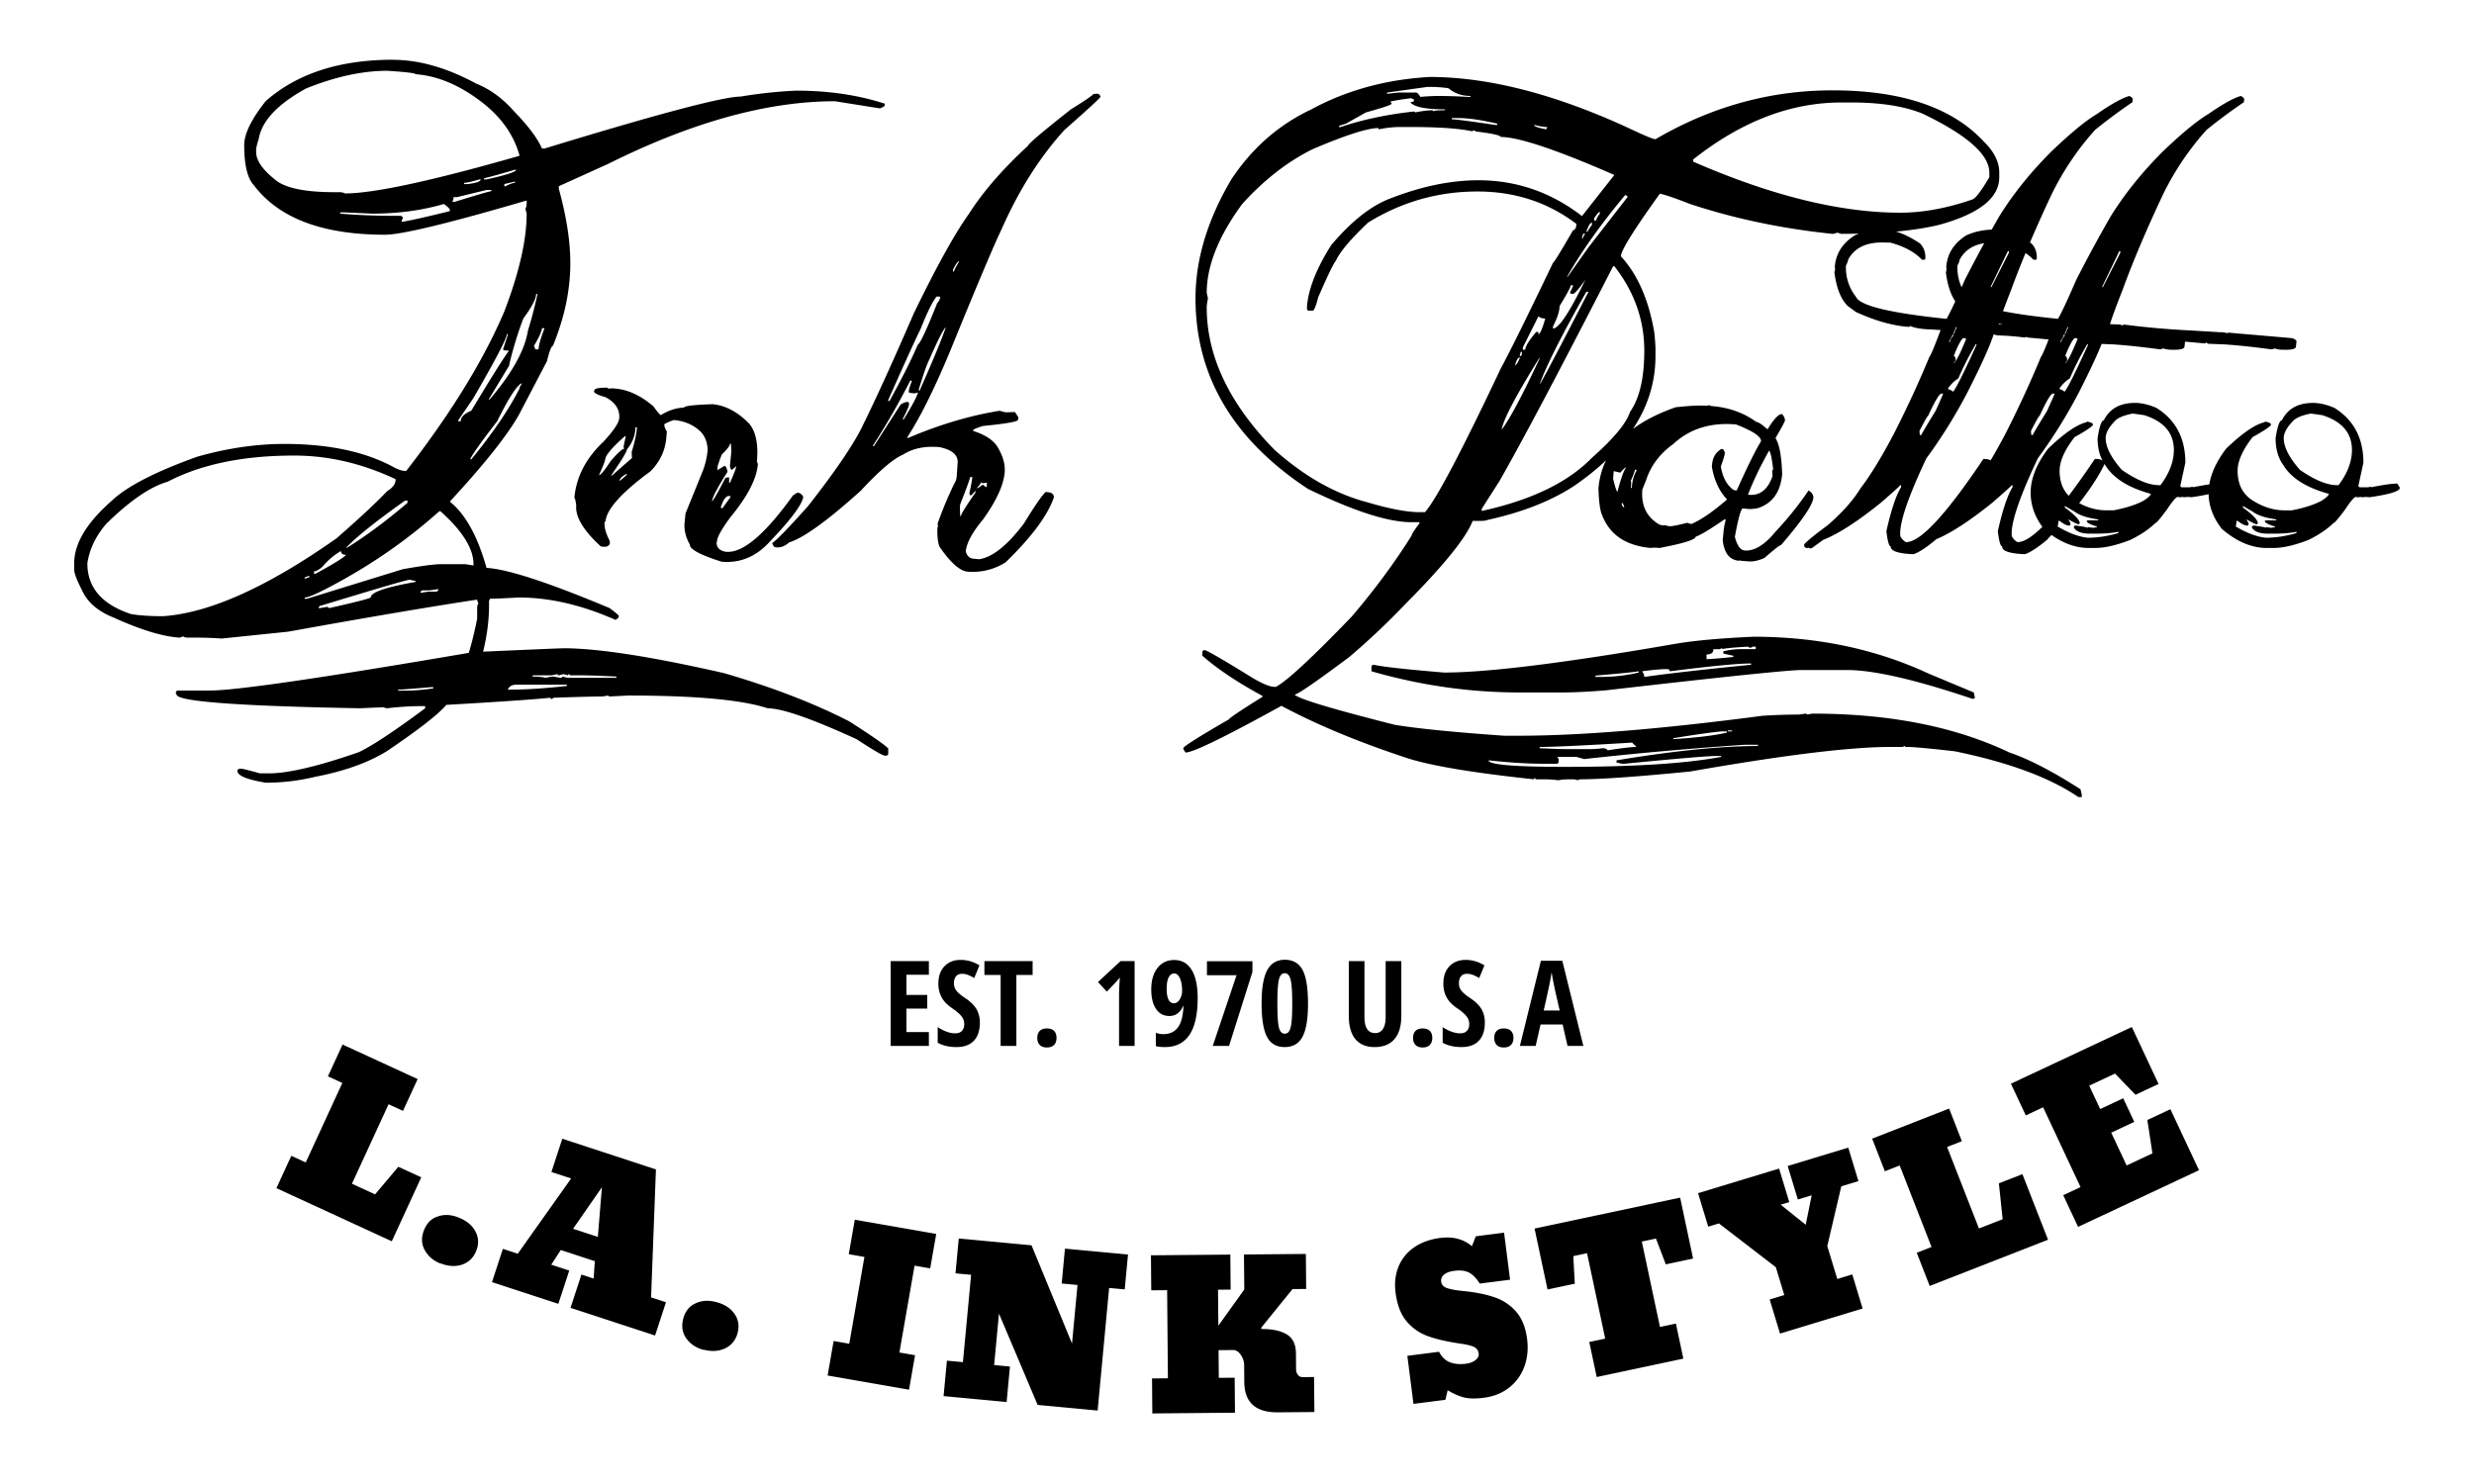 <svg viewBox="0 0 250 150" xmlns="http://www.w3.org/2000/svg" fill-rule="evenodd" clip-rule="evenodd" stroke-linejoin="round" stroke-miterlimit="1.414"><path d="M39.73 6.049c2.621 0 5.413.796 8.371 2.391 1.407.566 2.675 1.489 3.806 2.768 1.449 1.49 2.404 2.76 2.864 3.807h.25c11.456-3.502 18.065-5.254 19.825-5.254a46.19 46.19 0 0 1 5.603-.598c3.272 0 6.262.439 8.966 1.32v.127c0 .106-.168.221-.503.345l-4.532-.722c-6.818 0-14.455 2.108-22.909 6.325l-5.004 2.264v.251c.776 2.81 1.165 5.32 1.165 7.522 0 2.728-.586 5.517-1.763 8.37-.147 0-.345.515-.598 1.543l-2.863 5.476c-1.219 2.12-3.536 5.024-6.954 8.716 1.574 1.26 2.81 3.494 3.712 6.703 2.077.106 6.22 1.457 12.43 4.06.628.462.943.734.943.817 0 .126-.115.25-.345.377-3.4-1.51-6.66-2.264-9.786-2.264-1.448.083-2.412.126-2.896.126l-.095.22v.473c0 1.469-.2 3.02-.597 4.656 5.2-.23 7.94-.345 8.211-.345 3.504.021 8.884.86 16.144 2.518 4.889 1.427 9.106 3.052 12.65 4.877 2.265 1.448 3.576 2.36 3.933 2.737v.504c0 .147-.082.22-.25.22h-.095c-.21 0-1.164-.556-2.863-1.668-4.532-2.076-7.522-3.116-8.967-3.116-2.601-.861-7.301-1.292-14.098-1.292l-1.887.095c-.083 0-.127-.033-.127-.095l-.598.095c-.797 0-2.433.042-4.91.126l-.22.127c-.083 0-.127-.041-.127-.127-1.575.168-5.077.41-10.51.723-.796.944-2.79 2.498-5.979 4.657-1.887 1.173-4.31 2.045-7.269 2.612a21.122 21.122 0 0 1-5.003.598c-1.909-.315-2.864-.714-2.864-1.197 0-.147.115-.22.345-.22.169 0 .809.155 1.92.471h.944c1.931 0 4.95-.713 9.061-2.14 1.363-.652 3.598-2.13 6.702-4.438v-.22h-.126c-1.28 0-2.518.073-3.713.22a.962.962 0 0 1-.345-.094c-.23 0-1.029.032-2.39.094-11.728-.21-17.897-.64-18.504-1.291l-.127-.251c.02-.168.106-.251.251-.251h3.211c2.601 0 11.317-1.268 26.15-3.806.314-1.03.598-2.183.848-3.462v-1.071a.83.83 0 0 1 .127-.472c-.083-.167-.127-.294-.127-.377-4.72.713-11.086 1.793-19.1 3.24l-6.703.693a38.126 38.126 0 0 0-2.612-.094h-.85a.921.921 0 0 1-.472-.127c-.148.084-.262.127-.345.127-1.698-.106-3.934-.787-6.702-2.046-1.51-.608-2.539-1.48-3.084-2.613-.567-1.11-.85-1.836-.85-2.17v-.693c0-1.993 1.268-4.101 3.807-6.324 1.53-1.449 4.405-2.926 8.622-4.438 3.02-.861 5.96-1.292 8.81-1.292 4.406 0 8.035.755 10.887 2.265.546.316 1.017.472 1.416.472 4.511-5.811 7.814-11.181 9.913-16.11 1.51-3.946 2.265-7.25 2.265-9.914l-.127-.472c.083-.148.127-.346.127-.599v-.25c-7.867 2.308-12.64 3.461-14.318 3.461-6.314 0-10.73-1.668-13.249-5.003-.651-.693-.975-2.047-.975-4.061 0-1.132.721-2.612 2.17-4.438 3.167-2.789 7.457-4.184 12.87-4.184l.012.01zm-13.846 9.095v.222c0 .901.722 1.899 2.17 2.99 1.07.713 2.978 1.07 5.727 1.07h.471c.272 0 .472.041.598.127 2.917 0 8.802-1.27 17.654-3.807-.587-2.142-1.898-3.976-3.934-5.509-2.181-1.657-4.372-2.57-6.575-2.736 0-.106-.956-.221-2.863-.345-2.518 0-5.256.598-8.213 1.793-2.895 1.595-4.49 3.305-4.783 5.13-.168.504-.25.861-.25 1.07l-.002-.005zm23.034 2.864v.126h.251c1.993-.439 2.99-.766 2.99-.976h-.127c-1.931.566-2.969.85-3.117.85h.003zm-2.014.471v.127h.346c.88-.105 1.32-.262 1.32-.472h-.126c-.776.23-1.291.345-1.542.345h.002zm5.128-.126l-1.07.251v.221h.127c.439-.23.755-.346.944-.346v-.126zm-2.863.849l-2.99.723h-.345a.921.921 0 0 1-.127.472h.251c2.309-.714 3.536-1.07 3.683-1.07V19.2l-.472.002zm-11.58 2.391c-1.846-.082-2.8-.126-2.863-.126h-.345v.126a64.29 64.29 0 0 0 5.255.221h.817c.168.021.25.107.25.251-.082.148-.126.263-.126.346h.127c.881-.147 2.464-.505 4.75-1.07v-.127c0-.106-.2-.304-.598-.598-2.203.651-4.626.976-7.268.976l.001.001zm16.71 8.121h-.126c0 .483-.43 1.311-1.292 2.485a36.157 36.157 0 0 0-1.447 4.783l-2.014 3.335v.127c2.308-2.685 3.618-5.034 3.933-7.047.316-.985.63-2.183.944-3.589l.002-.094zm.723 3.46h-.251c-.062.398-.336.996-.817 1.792.083.147.127.263.127.346h.345c0-.378.2-1.092.599-2.14l-.003.001zm-3.712.598h-.095c0 .418-1.123 2.57-3.367 6.451l-1.542 2.265v.095h.251c0-.42.356-.776 1.07-1.071 1.887-3.146 3.158-5.172 3.807-6.074-.399 0-.6-.042-.6-.126l.473-1.448.003-.092zm-3.807 12.65h.127c2.202-2.686 3.827-5.078 4.876-7.174 0-.127.083-.283.251-.472h-.127c-.545.397-1.341 1.668-2.391 3.807-1.53 1.972-2.444 3.252-2.736 3.839zM8.828 56.934c0 2.453 1.468 4.163 4.405 5.13.818.147 1.899.22 3.241.22 4.68-.315 10.52-2.936 17.527-7.867 2.33-2.034 4.04-3.63 5.13-4.782.567-.336.85-.735.85-1.197-3.377-1.595-6.797-2.391-10.258-2.391-5.14 0-9.399.881-12.777 2.642-1.763.504-3.839 1.93-6.23 4.279-1.05 1.238-1.678 2.558-1.888 3.966zm26.15-1.575h.093c1.932-1.197 3.966-2.707 6.105-4.532v-.221h-.251c-2.875 2.035-4.857 3.619-5.948 4.75v.003zm-4.186 5.036v.127h.221l9.693-2.99c1.908-.336 3.179-.504 3.806-.504h2.519l.817.127v-.127c0-1.575-1.111-3.356-3.336-5.35h-.125c-3.043 2.728-6.42 5.108-10.133 7.145-1.908 1.05-3.063 1.575-3.462 1.575v-.003zm.944-2.645v.251h.127c1.784-.964 2.822-1.604 3.116-1.919-.336 0-.504-.116-.504-.346h-.094a7.13 7.13 0 0 0-1.793 1.543c-.357.315-.64.471-.85.471h-.002zm-.944.598v.127h.127c.148-.082.262-.127.345-.127v-.126h-.126c-.147.083-.262.126-.346.126zm1.416 3.117h.127l.723-.127.22.127c2.602-.587 3.996-.943 4.185-1.07 0-.525 1.51-1.05 4.532-1.575v-.094l-.599-.127c-.25 0-3.231.87-8.937 2.613-.168.02-.251.106-.251.25v.003zm12.084-1.92l-.85.127h-.722c-.148.02-.221.106-.221.25l.817-.125h.723c.168 0 .25-.084.25-.251h.003zm12.051 8.59l-.598.127h-1.92v.126c.588 0 1.03.042 1.322.127.315-.082.586-.127.817-.127.418.083.66.127.722.127.083 0 .126-.041.126-.127l.6.127h4.876v-.127c-1.574-.082-2.759-.126-3.556-.126H57.63c-.063 0-.095-.042-.095-.126-.082 0-.127.041-.127.126l-.47-.126-.472.126c-.084 0-.127-.042-.127-.126h.004zM51.31 69.71h.126c1.678 0 3.63-.126 5.853-.377v-.127h-5.13c-.419 0-.702.169-.85.504zm-11.078 0v.095h.944c.65 0 1.52-.074 2.612-.22v-.128h-.221c-1.972.169-3.084.251-3.335.251v.002zm21.08-30.524c.106.021.157.053.157.094l.41-.031.315.031c1.28.107 2.56.703 3.839 1.794.398.566.651.86.755.88.776-.482 1.552-.733 2.329-.754.02-.168.985-.283 2.896-.345 1.3.127 2.527.775 3.682 1.951.693.818.955 2.12.788 3.902.062.021.094.115.094.283-.148 1.469-1.07 3.232-2.77 5.287-.88 1.196-1.331 2.002-1.352 2.423l-.033.095c-.041.525.263.849.912.976h.062c1.657.147 3.902-1.751 6.735-5.697l.439-.282c.272.02.472.167.599.438l-.032.157c-.272.86-1.375 2.297-3.305 4.311-1.386 1.551-3.02 2.244-4.91 2.077-2.182-.693-3.252-1.27-3.21-1.732-.42-.734-.6-1.468-.535-2.202l.094-.944 1.764-4.343c.25-.672.41-1.363.471-2.076-.02-.714-.23-1.3-.628-1.764-.714-.734-1.636-1.152-2.769-1.258-.25.062-.578.2-.975.41-.021.189.062.44.25.754l-.062.723c-.126 1.259-.66 2.36-1.604 3.305-2.916 2.14-4.427 3.828-4.532 5.066-.062 0-.095.033-.095.095-.041.483.127 1.09.504 1.824.02.107.033.21.033.316-.106.23-.304.336-.599.315l-.315-.032c-1.763-1.616-2.592-2.998-2.486-4.155-.062-.483-.126-.734-.189-.754.189-2.12 1.174-4.016 2.958-5.697 1.006-1.091 1.53-1.867 1.575-2.33.082-.88-.369-1.594-1.354-2.14-.796-.23-1.196-.43-1.196-.598l.032-.094c0-.19.418-.283 1.258-.283v.004zm3.052 4.028l-.156-.033v.157a3.531 3.531 0 0 1-.85 2.076c-.02.251-.556 1.133-1.604 2.642h.095l2.013-1.762-.032-.599c.315-1.028.493-1.857.534-2.485v.004zm9.504 1.637h-.094c-.02.209-.295.566-.817 1.07-.106.21-.251.608-.44 1.196l-.033.41.723-.44.063.033c.083 0 .167.189.25.566-1.008 1.574-1.53 2.57-1.574 2.99.168-.147.619-.934 1.353-2.36l.189-.061h.189v.534h.094c.399-.903.608-1.457.629-1.669l-.44.377c-.148-.083-.21-.262-.19-.534l.128-1.259-.03-.853zm-13.34 3.178c.168 0 .566-.483 1.196-1.448.714-.816 1.153-1.217 1.322-1.196 0-.063-.012-.148-.032-.251l.22-1.039h-.094c-1.28 1.133-1.94 1.908-1.982 2.33-.02.188-.23.722-.628 1.604h-.003zm2.076.566c.062 0 .324-.221.787-.66h-.157c-.398.23-.608.45-.628.66h-.002zm10.226 2.704l.156.095.818-1.132.032-.094-.157-.033c-.315-.021-.598.368-.849 1.164zm37.979-41.817h.157c.083.02.168.114.25.282-.02.126-1.237 1.248-3.65 3.368-2.497 2.748-4.615 6.095-6.356 10.037-.756 1.574-2.372 5.39-4.846 11.456-1.72 4.236-3.294 7.447-4.72 9.629h.156c3.146-1.341 6.22-2.255 9.22-2.736l.44.127.22.032.882-.032.346.534-.033.25c-.02.19-1.206.398-3.556.628-.651.21-.976.345-.976.41v.094c1.343.42 2.215 1.05 2.613 1.888.44.796.629 1.574.567 2.33-.127 1.3-.861 2.883-2.204 4.75-1.07 1.28-1.645 2.35-1.73 3.21.127.44.368.681.723.724l.627.062c1.343-.19 2.854-1.395 4.532-3.618 1.133-1.846 1.867-2.906 2.204-3.18l.282.033c.272.02.452.147.534.377v.157c-.651 1.846-2.276 4.027-4.877 6.546a6.173 6.173 0 0 1-3.84.943c-.795-.082-1.741-.923-2.83-2.518-.168-.397-.242-1.028-.221-1.887 0-.062.021-.094.063-.094l-.033-.377a37.891 37.891 0 0 1 1.698-4.061c.127-.188.2-.41.221-.66l.095-1.354c.083-.816-.525-1.363-1.825-1.636-1.49-.127-2.716.126-3.683.755-.965.398-2.392 1.616-4.278 3.65-3.377 3.043-5.792 4.782-7.24 5.225-.398.356-.808.525-1.226.504l-.189-.032c-.083 0-.177-.116-.283-.346v-.062c.504-.356 1.71-1.604 3.618-3.745 2.875-3.67 4.742-6.44 5.603-8.306 1.341-2.728 3.03-6.44 5.065-11.14 2.265-4.679 4.122-8.035 5.57-10.07 1.448-2.264 3.441-4.562 5.98-6.891.062-.23 1.521-1.468 4.373-3.712 1.03-.629 1.743-1.103 2.14-1.416 0-.082.137-.127.41-.127l.007-.001zM96.302 27.258v.189h.095c.02-.127.2-.472.534-1.038-.127-.02-.337.262-.63.849zm-6.575 13.248l.156.032c1.26-2.285 2.214-4.184 2.863-5.696.25-.147.902-1.542 1.951-4.184.19-.21.295-.43.316-.661l-.345-.032c-.378.398-.923 1.489-1.636 3.273-.673 1.386-1.773 3.806-3.305 7.268zm3.114-1.133v.095h.094c1.32-2.978 2.202-5.107 2.642-6.387-.25.19-.87 1.416-1.857 3.683-.19.439-.484 1.312-.882 2.612l.003-.003zm-.693-.88l-.157-.033a74.846 74.846 0 0 1-3.777 6.576v.062h.094l2.707-4.217c.315-.188.577-.271.787-.25l.062.188v.062c-.02.19-.23.672-.628 1.448v.063l.062.032c.903-1.468 1.386-2.382 1.448-2.737h-.094a.495.495 0 0 1-.345.062l-.316-.032c-.127 0-.177-.062-.156-.188 0-.127.105-.472.315-1.04l-.002.004zm6.106 9.724h-.22c-.021.189-.358 1.111-1.007 2.768l-.032.346.032.817.063.032c.02-.21.513-1.006 1.48-2.391v-.19c-.252.317-.41.473-.473.473-.106-.021-.147-.115-.127-.283.169-.755.264-1.28.284-1.575v.003zm1.038.628l-.157-.094c0 .083-.126.262-.377.534v.094l.534-.377.094.032.22.189h.096l.032-.44-.442.062zm45.15-41.066c5.893 0 12.534 1.69 19.918 5.066 1.719.818 2.695 1.227 2.925 1.227 5.644-3.293 11.6-4.94 17.874-4.94 6.985 0 12.084 1.72 15.295 5.161 1.049 1.029 1.574 2.076 1.574 3.147v.471c0 2.097-2.025 3.703-6.074 4.815-1.257.304-2.707.532-4.352.683.757.226 1.565.627 2.425 1.205.378.397.557.902.534 1.51-.02.105-.083.147-.188.126h-.157c-.734-.775-1.804-1.353-3.211-1.73h-.377c-1.908-.107-3.2.47-3.872 1.73 0 .105-.073.304-.22.598a4.726 4.726 0 0 0 1.008 3.147c.377.902 3.429 1.645 9.158 2.234.218-.375.51-.966.884-1.771-.467-.68-.783-1.642-.949-2.884v-.062c0-.084.021-.116.062-.095l-.032-.19c0-.04.021-.052.063-.031 0-.062-.021-.094-.063-.094.063-1.386.735-2.487 2.014-3.305.762-.353 1.623-.551 2.583-.59.251-.446.501-.888.755-1.33 1.406-2.265 3.167-4.458 5.286-6.576 1.953-1.867 3.483-3.125 4.594-3.777 1.407-.985 2.498-1.595 3.273-1.825.21.106.326.21.346.315l-.033.315a55.229 55.229 0 0 0-3.777 2.802 28.4 28.4 0 0 0-4.404 6.546 141.082 141.082 0 0 0-2.174 4.835c.054.035.104.07.157.103.377.399.557.903.534 1.511-.02.105-.083.147-.189.126h-.156a4.914 4.914 0 0 0-.794-.674 92.758 92.758 0 0 0-1.468 3.758c-.33.839-.6 1.545-.81 2.12 1.431.284 3.284.541 5.558.773.377-.65.985-1.951 1.825-3.9a141.51 141.51 0 0 1 3.494-6.452c1.406-2.265 3.167-4.458 5.287-6.576 1.951-1.867 3.482-3.125 4.593-3.777 1.407-.985 2.498-1.595 3.273-1.825.21.106.325.21.345.315l-.032.315a55.229 55.229 0 0 0-3.776 2.802 28.403 28.403 0 0 0-4.406 6.546c-1.678 3.565-3.043 6.787-4.09 9.66-.652 1.656-1.07 2.8-1.259 3.43l.944.031c.127.02.23.053.315.094.062 0 .095-.032.095-.094 2.264.294 4.51.493 6.734.599l3.084.188c.168-.02.399.012.693.095.041 0 .062-.02.062-.062.02 0 .357.032 1.006.094 1.029.083 2.863.241 5.508.472.251.106.39.21.41.315l-.062.535c0 .25-.484.356-1.449.314h-.062a2.662 2.662 0 0 1-.628-.126l-.315.094c-1.866-.25-3.45-.419-4.75-.504l-1.575-.062a.293.293 0 0 1-.25-.126c-.083.02-.128.052-.128.094l-2.046-.185-.057.498c0 .25-.484.357-1.448.315h-.062a2.718 2.718 0 0 1-.628-.126l-.316.094c-1.867-.251-3.45-.419-4.75-.504l-1.17-.046c-.458 1.15-1.212 2.761-2.262 4.829a50.975 50.975 0 0 1-4.184 6.734c-1.678 3.544-2.56 6.021-2.643 7.428v.377c.062.23.251.452.566.66.622.029 1.465-.488 2.534-1.541-.79-1.07-1.182-2.224-1.182-3.462 0-1.407.586-2.884 1.762-4.438 1.637-1.574 2.938-2.465 3.902-2.674 0-.042.021-.062.062-.062.377.082.566.177.566.283v.062c-.147.21-.766.619-1.857 1.226-1.006 1.301-1.51 2.433-1.51 3.4 0 1.057.308 1.9.923 2.527a79.374 79.374 0 0 0 2.635-3.723h.157c.278.01.485.066.621.165-.331-.628-.499-1.385-.499-2.274.188-1.196.398-1.793.628-1.793.587-1.173 1.637-1.763 3.146-1.763.672 0 1.395.168 2.17.504 1.953 1.217 2.926 3.064 2.926 5.538l-.504 2.329c.02.106.074.157.157.157h.755c.105 0 .2-.02.283-.062.041 0 .062.02.062.062.656-.132 1.21-.229 1.669-.29.184-1.156.748-2.36 1.696-3.612 1.637-1.574 2.937-2.465 3.901-2.674 0-.042.02-.062.062-.062.378.082.567.177.567.283v.062c-.148.21-.767.62-1.857 1.226-1.009 1.301-1.511 2.433-1.511 3.4 0 1.28.451 2.244 1.354 2.895 1.112.735 2.235 1.103 3.367 1.103h.755c1.28-.25 2.286-.578 3.02-.976.483-.315.723-.545.723-.692-2.309-.63-3.86-1.626-4.657-2.99-.483-.693-.723-1.575-.723-2.643.189-1.197.399-1.792.629-1.792.586-1.175 1.636-1.764 3.146-1.764.672 0 1.395.168 2.17.504 1.952 1.218 2.926 3.063 2.926 5.538l-.504 2.33c.02.105.073.156.156.156h.756c.105 0 .2-.02.283-.062.041 0 .062.02.062.062 1.258-.251 2.15-.377 2.674-.377.168.25.251.397.251.439 0 .336-1.017.651-3.052.944l-.345-.032c-.251.02-.39.032-.41.032l-.156-.032a1.18 1.18 0 0 1-.284.032c-.02 0-.083-.012-.188-.032-.168 0-.534.43-1.103 1.291-.672.902-1.059 1.353-1.164 1.353-.652.629-1.49 1.197-2.518 1.698-1.407.547-2.592.818-3.556.818h-.661c-1.53 0-3.043-.64-4.532-1.92-.866-1.086-1.314-2.258-1.35-3.519a22.33 22.33 0 0 1-1.732.309l-.345-.033c-.251.02-.39.033-.41.033l-.156-.033a1.17 1.17 0 0 1-.283.033c-.02 0-.083-.013-.189-.033-.168 0-.534.43-1.103 1.291-.672.903-1.058 1.354-1.164 1.354-.652.628-1.49 1.197-2.519 1.699-1.406.545-2.591.816-3.556.816h-.66c-1.268 0-2.52-.437-3.759-1.314a7.43 7.43 0 0 0-.423.466c-.943.796-1.698 1.29-2.265 1.48-1.55-.063-2.317-.325-2.296-.788-.169 0-.316-.513-.44-1.542.483-2.14.975-3.618 1.48-4.438v-.22h-.063c-.02.061-.672.65-1.951 1.763-2.312 1.864-4.21 3.102-5.7 3.714l-.025.03c-.944.797-1.698 1.291-2.264 1.48-1.551-.062-2.318-.324-2.298-.787-.168 0-.315-.513-.439-1.542.484-2.14.976-3.618 1.48-4.438v-.22h-.062c-.02.061-.672.65-1.952 1.763-2.392 1.93-4.343 3.187-5.853 3.777l-1.165.848h-.25c-.063 0-.083-.032-.063-.094l-.157.094c-.208-.082-.303-.167-.283-.25v-.157c.378-.398 1.154-1.029 2.33-1.887 1.489-1.28 2.612-2.54 3.367-3.777.985-1.28 2.108-3.116 3.368-5.508a107.492 107.492 0 0 0 3.588-7.772c.147-.169.524-1.071 1.133-2.708l-1.006-.062c-.882-.02-1.575-.135-2.077-.345-.041 0-.062.032-.062.094-1.636-.105-3.441-.607-5.413-1.51l-.817-.598c-.693-.672-1.144-1.793-1.354-3.367v-.062c0-.083.021-.115.062-.094l-.032-.19c0-.04.021-.052.062-.031 0-.062-.02-.095-.062-.095.062-1.386.735-2.485 2.014-3.305.138-.064.281-.124.429-.177a77.27 77.27 0 0 1-1.775.02l-.44-.126a.95.95 0 0 1-.472.127c-5.077-.526-9.869-1.531-14.38-3.02-1.552-.608-2.571-.955-3.052-1.038-2.622 3.65-3.934 5.758-3.934 6.325 1.678 1.825 2.801 4.373 3.367 7.646.084.755.127 1.353.127 1.793v.66c0 2.62-.76 5.073-2.279 7.354 1.156-.86 2.597-1.59 4.32-2.194 1.342-.146 2.35-.2 3.02-.156h.063c.126 0 .2-.02.22-.062l.316.094.315.033c1.595.167 2.999.693 4.216 1.574.19 0 .567.25 1.133.754.651-1.07 1.144-1.583 1.48-1.541.189.23.283.44.283.628-.02.147-.336.734-.943 1.763v.062c.377.587.598 1.794.66 3.618-.168 1.805-.986 2.949-2.454 3.43a4.818 4.818 0 0 1-.849.094l-.66-.062c-.19-.02-.463.935-.817 2.864.21.86.534 1.32.975 1.385.986.083 2.035-.557 3.147-1.92a32.861 32.861 0 0 0 3.305-4.122h.062c.315.21.463.451.44.723-.083.754-1.174 2.35-3.274 4.782-.105-.02-.66.41-1.668 1.292-.607.272-1.153.39-1.637.345l-.754-.062c-.042 0-.062-.02-.062-.062l-.127.062c-.944-.083-1.49-.776-1.637-2.077l.062-.597a7.1 7.1 0 0 1 .251-1.48l-.126-.033c-1.428.985-2.403 1.575-2.926 1.764-.02.294-1.238.672-3.65 1.132-.42-.042-.702-.042-.849 0-2.666-.23-4.353-1.448-5.066-3.65-.147-.587-.23-1.386-.251-2.392.09-1.012.345-1.95.764-2.81a26.84 26.84 0 0 1-3.342 2.654c-2.309 1.489-5.192 2.612-8.654 3.367-.106.062-.368.094-.787.094h-.693c-.651 1.699-2.937 4.52-6.86 8.466a73.69 73.69 0 0 1-5.602 5.286c-3.399 2.54-5.245 3.807-5.537 3.807.44.44 3.818 1.457 10.132 3.052 2.285.378 5.968.746 11.045 1.103h1.449c6.23 0 14.442-.672 24.638-2.014a57.67 57.67 0 0 1 3.713-.126l.66-.095c.084 0 .127.033.127.095l.567-.095c7.784 0 14.421 1.312 19.917 3.934 1.932.65 4.323 1.887 7.175 3.712l.126.566v.221h-.345c-2.895-1.973-7.06-3.514-12.493-4.626-2.601-.295-4.205-.44-4.815-.44h-.127c-.062 0-.094-.032-.094-.094l-.25.095h-1.228c-4.048 0-10.792.828-20.233 2.485-5.329.525-9.041.787-11.14.787l-.222.095a1.197 1.197 0 0 0-.47-.095h-.223c-.545 0-.955.033-1.226.095a12.103 12.103 0 0 0-1.48-.095h-.787c-.063 0-.095-.042-.095-.126-.082 0-.127.041-.127.126-6.124-.652-10.393-1.362-12.805-2.14-4.91-1.616-9.147-3.377-12.713-5.287-5.705 3.146-8.936 4.72-9.692 4.72l-.22-.344v-.095c0-.169 1.542-1.144 4.626-2.926 0-.106 1.123-.86 3.367-2.264v-.095c-2.517-1.362-4.541-2.716-6.073-4.06v-.345c.02-.148.094-.22.22-.22.21 0 1.825.934 4.845 2.8 1.029.608 1.772.911 2.235.911h.126c1.071-.545 3.618-2.904 7.646-7.079 2.33-2.728 4.353-5.464 6.075-8.213 0-.127.262-.534.786-1.226v-.127h-1.007c-2.35-.062-5.77-1.186-10.258-3.367-7.573-4.993-11.361-11.412-11.361-19.258 0-3.922 1.206-7.929 3.618-12.022 2.096-3.167 4.794-5.528 8.088-7.08 3.565-1.93 7.542-3.02 11.926-3.272l.003-.003zm68.213 39.146c-.511 1.087-1.361 2.4-2.548 3.934.904.484 1.816.723 2.734.723h.755c1.28-.25 2.285-.578 3.02-.976.483-.315.722-.546.722-.693-2.309-.628-3.86-1.625-4.656-2.99l-.035-.048a.287.287 0 0 1 .005.049l.003.001zM198.53 28.328a145.557 145.557 0 0 1 1.976-3.746c-1.161.188-1.99.745-2.483 1.67 0 .106-.073.304-.22.599a4.767 4.767 0 0 0 .42 2.184c.099-.225.2-.46.307-.707zm3.429 4.438l.428.013c-.133-.029-.267-.062-.403-.095-.01.027-.016.054-.025.082zm2.958 1.353l-.157-.062-.156.062a25.78 25.78 0 0 0-1.983-.188l-.786-.033-.378-.094c-.356 1.133-1.227 3.063-2.612 5.791a50.975 50.975 0 0 1-4.184 6.734c-1.678 3.545-2.56 6.021-2.643 7.428v.377c.062.23.251.452.566.661 1.427.062 4.04-2.737 7.835-8.4h.157c.25.008.444.054.58.137a61.87 61.87 0 0 0 1.494-2.686 107.306 107.306 0 0 0 3.588-7.773c.114-.13.375-.72.775-1.762l-2.096-.192zM144.222 8.788l-4.06.566v.127l1.133-.127h1.792c.127 0 .272.147.44.44a22.423 22.423 0 0 1 1.699-.095c.964 0 2.013.032 3.146.095h.221v-.095c-.882 0-1.625-.263-2.235-.787a13.783 13.783 0 0 0-1.699-.127l-.437.003zm-3.715 1.477l.127.221c-.02.106-.891.398-2.612.881l-2.015 1.133-.692.22v.128h.127c2.243-.755 4.72-1.28 7.426-1.575.084 0 .127.032.127.094.693-.147 1.292-.22 1.793-.22v.126c0-.083.41-.127 1.228-.127v-.094c-1.909 0-3.073-.23-3.494-.693a.972.972 0 0 1 .345-.094v-.25c-.148 0-.221-.033-.221-.095-.882.106-1.596.22-2.14.345h.001zm30.589 5.853v.22c7.888 3.442 14.864 5.161 20.927 5.161 2.285 0 4.73-.45 7.333-1.353.335-.168.89-.911 1.668-2.235v-.471c0-1.805-2.243-3.787-6.734-5.948-1.846-.756-4.249-1.133-7.207-1.133h-1.006c-5.14 0-10.13 1.92-14.978 5.759h-.003zm-23.728-4.184h-.66v.126c.398 0 1.858.189 4.373.567h.221V12.5c-1.616-.377-2.925-.566-3.934-.566zm7.646.693c0 .146.41.294 1.227.439l.127-.221c-.315 0-.766-.074-1.354-.221v.003zm-15.64.439c-.062 0-.094-.042-.094-.126-1.132.02-3.346.734-6.64 2.14-2.539 1.259-4.91 3.105-7.112 5.538-2.391 3.252-3.588 6.25-3.588 9l.126.533c-.082.42-.126.723-.126.912 0 4.95 2.285 9.754 6.859 14.413 3.02 2.686 6.136 4.446 9.347 5.287 2.264.672 4.028 1.005 5.286 1.005H144c1.153-1.321 3.703-6.157 7.646-14.507.965-1.784 2.727-5.35 5.287-10.698.083 0 .755-1.091 2.014-3.273.23-.062.345-.283.345-.66-2.874-2.182-6.21-3.274-10.008-3.274-3.965 0-7.646 1.05-11.045 3.147-1.763 1.677-2.843 2.958-3.241 3.84-.251.293-.849 1.53-1.793 3.711-.23.903-.419 1.354-.566 1.354h-.345c-.147 0-.221-.073-.221-.221v-.251c.168-1.805.985-3.86 2.453-6.168 1.973-2.33 3.893-3.872 5.76-4.627 3.23-1.28 6.262-1.92 9.093-1.92 3.86 0 7.354 1.207 10.48 3.619l3.272-4.154c-5.853-2.56-9.68-3.84-11.485-3.84 0-.167-.86-.356-2.58-.566 0-.062-.041-.094-.127-.094-.083 0-.126.032-.126.094-1.342-.294-3.4-.44-6.17-.44h-1.226c-.607 0-1.29.074-2.045.222l.003.004zm25.082 6.767l-.221-.126c-2.392 2.854-4.343 5.59-5.853 8.212v.094l2.14-3.02 3.934-5.065v-.095zm-3.368 2.232v.221h.221c0-.167.116-.388.345-.66v-.22c-.082 0-.27.22-.566.66zm-.786 1.354h.126c0-.062.147-.294.44-.693v-.22c-.169 0-.357.303-.566.911v.002zm-.095.22h-.251a.967.967 0 0 1-.094.346v.095h.094c0-.107.083-.251.25-.44zm2.928 3.274h-.127c-5.245 10.237-9.073 17.474-11.485 21.714l-1.793 2.801v.22c4.992-1.09 8.707-2.883 11.14-5.38 2.203-1.953 3.482-3.495 3.84-4.627.964-1.362 1.447-3.43 1.447-6.199 0-3.104-1.006-5.947-3.02-8.527l-.002-.002zm-4.187 2.801h-.094l-.22-.094.314-.694v-.094h-.22c0 .169-.379.87-1.134 2.109 0 .504-.22 1.185-.66 2.046v.221c.587 0 1.678-1.646 3.273-4.94-.652.923-1.07 1.407-1.259 1.448v-.002zm1.575-.22h-.221c-2.454 4.321-4.028 7.435-4.721 9.346.083 0 1.73-3.117 4.939-9.347h.003zm-5.066 2.485l-1.575 3.146v.22h.251c0-.335.368-.934 1.102-1.792h.222v.22c.167 0 .398-.524.693-1.574-.272 0-.505-.073-.693-.22zm-1.67 3.588h-.125c0 .042-.033.188-.095.44.147 0 .22-.106.22-.315v-.125zm-2.045 7.867c.84-1.112 2.12-3.514 3.839-7.207v-.094c-2.391 3.84-3.672 6.272-3.839 7.301zm1.353-6.516c.106 0 .262-.23.472-.693v-.095c-.169 0-.325.264-.472.788zm24.073 27.44c6.46 0 12.355 1.239 17.685 3.713l4.595 1.92.126.565-.22.095c-5.77-1.951-10.008-2.925-12.713-2.925h-4.626c-1.259 0-7.826.681-19.7 2.046-1.762.147-3.26.221-4.5.221h-4.248c-5.036 0-10.028-.713-14.98-2.141v-.44c.021-.147.095-.22.222-.22.943.209 3.314.472 7.112.787 4.447 0 12.284-.976 23.506-2.926 1.888-.315 4.468-.545 7.741-.692v-.002zm-3.146 1.26v-.128l-.221.127h-.66c0 .357-.231.534-.694.534v.472c.377 0 1.28-.073 2.707-.22v-.128c-.062 0-.398-.073-1.008-.22v-.221a7.859 7.859 0 0 1 1.92-.221h1.353v-.251h-.127c-.23 0-.345.041-.345.127-.083 0-.189-.042-.316-.127-1.427.082-2.296.168-2.612.25l.003.005zm-5.288 2.234c0-.147-.105-.221-.314-.221-.547 0-1.375.074-2.487.22.148.19.221.379.221.568 2.749-.378 6.346-.788 10.793-1.227v-.127h-.095c-1.258 0-3.966.262-8.118.787zm-7.519.44v.127h.566c1.322 0 2.592-.148 3.807-.44v-.127c-.462.083-1.92.23-4.373.44zm13.815 5.54h-.44v.094h.44v-.094zm-5.948.785v.094c2.37-.148 4.176-.369 5.414-.66v-.127h-.472c-.985.083-2.633.315-4.94.693h-.002zm-13.501.882v.126c1.238.062 2.17.095 2.801.095h2.359c.316 0 .734-.033 1.26-.095.293.04.438.115.438.22 1.449-.23 2.425-.344 2.926-.344l-.44-.44c-4.888.295-8.003.44-9.347.44l.003-.002zm4.5 1.226l-.788-.22h-1.92l.127.22v.251c0 .147-.074.221-.22.221h-1.354c-1.551 0-3.388-.115-5.507-.346 0 .44 2.579.661 7.74.661 6.923 0 12.177-.335 15.766-1.006v-.094h-.472c-.881 0-3.986.263-9.315.787h-.221l-.566-.127v-.22c5.812-.965 10.574-1.448 14.286-1.448v-.126h-1.353c-5.517.377-10.919.86-16.206 1.447h.003zm6.26-28.195l-.378.944c-.147 1.616.43 2.801 1.73 3.556l.41.094c.021 0 .034-.02.034-.062l.377.094.188.033c.21.02.808-.095 1.793-.346l.41.127c.985-.42 2.191-1.248 3.618-2.486-.796-.84-1.311-1.952-1.542-3.335l.032-.25c.062-.673.369-1.175.912-1.51h.126c.084 0 .168.126.251.376-.02.23-.156.693-.41 1.386.19 1.133.63 1.93 1.322 2.391l.283.032c1.03-2.307 1.846-3.965 2.453-4.97.042-.464-.796-1.03-2.517-1.699-2.56-.23-4.68.43-6.357 1.982-1.343.964-2.256 2.181-2.738 3.65l.003-.007zm12.429-2.987c-.903 1.616-1.616 3.105-2.14 4.467h.093c1.092.106 1.879-.493 2.36-1.793l.032-.095-.032-.534.094-.156c-.126-1.112-.262-1.743-.41-1.887l.003-.002zm-15.041 2.232l-.66-.157-.063.755c.21.882.356 1.322.44 1.322.336-1.26.607-2.047.817-2.36l.032-.094c-.062 0-.251.177-.566.534zm1.636-.283l-.126-.033c-.251.714-.399 1.08-.44 1.103.041.21.041.462 0 .755h.095c.041-.693.2-1.268.471-1.73v-.095zm-1.48 3.335v.188c0 .062.062.148.189.251h.062c-.083-.294-.168-.439-.251-.439zM197.71 33.05h-.062c0 .062-.083.272-.251.628l-.032.062h.094c.02-.105.106-.303.25-.598v-.092zm-.345.787l-.062-.032c0 .083-.116.315-.346.693v.062h.095c-.02-.127.094-.345.345-.661l-.032-.062zm.062 2.138c.148.062.21.221.189.472l-.157.221v.062c.295-.356.702-1.185 1.227-2.485l-.156-.062h-.157c-.23.188-.546.787-.944 1.792h-.002zm2.297-1.164l-.063-.032c-.734 1.258-1.32 2.412-1.762 3.46a3.64 3.64 0 0 0-1.038 1.007v.095c.147.02.315.105.504.25.294-.336 1.08-1.908 2.36-4.72v-.06zm-5.759 8.748l.033.41h.156c0-.062.483-.882 1.448-2.453.503-1.112.754-1.69.754-1.732h-.156c-.21-.02-.66.723-1.353 2.236-.062 0-.357.513-.882 1.541v-.002zm9.031-18.155l-.094-.033-1.73 3.59v.061h.062l1.762-3.462v-.156zm11.263 0l-.094-.033-1.73 3.59v.061h.061l1.763-3.462v-.156zm-5.285 7.646h-.062c0 .062-.083.272-.251.628l-.032.062h.094c.02-.105.106-.303.251-.598v-.092zm-.347.787l-.063-.032c0 .083-.115.315-.345.693v.062h.095c-.02-.127.094-.345.345-.661l-.032-.062zm.064 2.138c.148.062.21.221.189.472l-.157.221v.062c.295-.356.702-1.185 1.228-2.485l-.157-.062h-.156c-.23.188-.547.787-.944 1.792h-.003zm2.297-1.164l-.062-.032c-.734 1.258-1.321 2.412-1.763 3.46a3.64 3.64 0 0 0-1.038 1.007v.095c.148.02.315.105.504.25.294-.336 1.08-1.908 2.36-4.72v-.06zm-5.758 8.748l.032.41h.156c0-.062.484-.882 1.448-2.453.504-1.112.755-1.69.755-1.732h-.157c-.21-.02-.66.723-1.353 2.236-.062 0-.357.513-.881 1.541v-.002zm7.55.725c0 .903.544 1.973 1.636 3.211 1.489 1.029 2.736 1.543 3.745 1.543h.156c.902-1.198 1.353-2.383 1.353-3.556 0-1.72-1.006-2.896-3.02-3.524l-1.132-.157c-.964.189-1.584.462-1.857.817-.588.608-.882 1.164-.882 1.669v-.003zm-3.15 7.425l-.976-.566v.156c1.006.734 1.51 1.27 1.51 1.605l-.126.094c-.084 0-.43-.167-1.039-.504l.221.378v.126c0 .084-.052.127-.156.127-.21 0-.524-.156-.944-.472h-.126v.22l-.063.347c1.133.672 2.15 1.049 3.053 1.132.985 0 2.013-.157 3.084-.472v-.126c-.652.126-1.427.188-2.33.188h-.533c-.84 0-1.386-.2-1.637-.598v-.062c0-.106.073-.157.22-.157.756.106 1.134.177 1.134.22.041 0 .062-.02.062-.061l.504.062h.062l.345-.062v-.062c-.692-.21-1.038-.399-1.038-.566l.127-.062h1.037v-.095c-1.09-.148-1.887-.41-2.39-.787v-.003zm21.145-7.425c0 .903.546 1.973 1.637 3.211 1.489 1.029 2.736 1.543 3.745 1.543h.156c.902-1.198 1.354-2.383 1.354-3.556 0-1.72-1.008-2.896-3.02-3.524l-1.132-.157c-.965.189-1.584.462-1.858.817-.587.608-.882 1.164-.882 1.669v-.003zm-3.149 7.425l-.975-.566v.156c1.008.734 1.51 1.27 1.51 1.605l-.127.094c-.082 0-.43-.167-1.037-.504l.22.378v.126c0 .084-.053.127-.157.127-.21 0-.524-.156-.943-.472h-.126v.22l-.063.347c1.132.672 2.15 1.049 3.052 1.132.985 0 2.014-.157 3.084-.472v-.126c-.651.126-1.427.188-2.33.188h-.533c-.84 0-1.386-.2-1.637-.598v-.062c0-.106.075-.157.221-.157.756.106 1.133.177 1.133.22.041 0 .062-.02.062-.061l.504.062h.063l.345-.062v-.062c-.693-.21-1.039-.399-1.039-.566l.127-.062h1.038v-.095c-1.09-.148-1.887-.41-2.392-.787v-.003zm-133.762 54.01H90v-8.572h3.864v1.378h-2.269v2.04H93.7v1.384h-2.105v2.374h2.269v1.396zm5.153-2.363c0 .801-.202 1.415-.607 1.84-.405.427-.987.64-1.75.64-.746 0-1.381-.147-1.905-.44v-1.577c.64.418 1.23.628 1.765.628.305 0 .534-.085.688-.253.154-.168.232-.396.232-.686 0-.285-.092-.546-.276-.783-.183-.236-.487-.499-.909-.788-.367-.254-.645-.498-.835-.73a2.635 2.635 0 0 1-.44-.783 2.991 2.991 0 0 1-.155-1.008c0-.734.205-1.317.613-1.747.408-.43.957-.645 1.644-.645.657 0 1.288.184 1.894.551l-.528 1.278a5.036 5.036 0 0 0-.589-.293 1.692 1.692 0 0 0-.66-.129c-.257 0-.455.085-.595.255-.138.17-.207.402-.207.695 0 .29.082.541.249.756.165.215.456.46.87.733.56.376.949.759 1.17 1.149.22.391.331.837.331 1.337zm3.688 2.363h-1.59v-7.17h-1.64v-1.402h4.871v1.401h-1.641v7.17zm2.116-.804c0-.305.081-.541.243-.71.162-.167.404-.251.724-.251.32 0 .563.083.727.249.165.166.246.403.246.712 0 .305-.084.541-.254.71-.17.167-.41.252-.719.252-.316 0-.557-.085-.72-.256-.165-.17-.247-.405-.247-.706zm9.832.804h-1.571v-5.03c0-.548.027-1.177.081-1.889a7.31 7.31 0 0 1-.301.358c-.174.2-.513.557-1.018 1.073l-.89-.973 2.28-2.11h1.419v8.57zm6.372-4.837c0 3.302-1.104 4.954-3.312 4.954-.367 0-.672-.032-.915-.094v-1.343c.266.087.514.13.745.13.653 0 1.148-.227 1.486-.681.338-.453.525-1.166.56-2.14h-.053a1.66 1.66 0 0 1-.536.724c-.233.175-.51.262-.83.262-.582 0-1.034-.24-1.354-.716-.32-.477-.48-1.132-.48-1.964 0-.915.21-1.64.63-2.175.42-.535.981-.803 1.685-.803.766 0 1.353.33 1.762.99.408.66.612 1.613.612 2.856zm-2.362-2.486c-.235 0-.422.127-.56.381-.139.254-.209.655-.209 1.202 0 .45.061.8.182 1.052.122.252.305.378.551.378.223 0 .417-.127.581-.384a1.59 1.59 0 0 0 .246-.876c0-.508-.073-.927-.217-1.257-.144-.331-.336-.496-.574-.496zm3.887 7.323l2.403-7.147h-2.99v-1.413h4.597v1.079l-2.363 7.48h-1.648zm9.626-4.286c0 1.552-.187 2.673-.56 3.365-.373.692-.974 1.038-1.803 1.038-.828 0-1.424-.348-1.785-1.044-.361-.695-.542-1.815-.542-3.36 0-1.547.19-2.67.569-3.37.379-.7.973-1.05 1.782-1.05.825 0 1.42.342 1.788 1.027.367.683.55 1.815.55 3.394zm-3.096 0c0 1.2.052 2.008.156 2.424.103.416.3.624.589.624.196 0 .347-.09.454-.27.108-.18.185-.477.232-.893.047-.417.07-1.045.07-1.885 0-1.18-.054-1.985-.164-2.416-.11-.43-.306-.645-.592-.645-.289 0-.486.215-.589.643-.104.427-.156 1.233-.156 2.418zm12.523-4.286v5.547c0 1.02-.23 1.798-.692 2.335-.46.538-1.127.807-1.999.807-.852 0-1.5-.267-1.946-.8-.446-.534-.668-1.322-.668-2.366v-5.523h1.582v5.64c0 1.09.362 1.636 1.085 1.636a.882.882 0 0 0 .78-.417c.183-.277.275-.672.275-1.184v-5.675h1.583zm1.19 7.768c0-.305.081-.541.243-.71.163-.167.404-.251.724-.251.321 0 .564.083.727.249.165.166.247.403.247.712 0 .305-.085.541-.256.71-.17.167-.408.252-.718.252-.316 0-.557-.085-.72-.256-.164-.17-.247-.405-.247-.706zm7.252-1.559c0 .801-.202 1.415-.607 1.84-.404.427-.987.64-1.75.64-.746 0-1.381-.147-1.905-.44v-1.577c.641.418 1.23.628 1.765.628.305 0 .534-.085.688-.253.155-.168.232-.396.232-.686 0-.285-.092-.546-.275-.783-.184-.236-.487-.499-.91-.788-.367-.254-.645-.498-.834-.73a2.635 2.635 0 0 1-.44-.783 2.991 2.991 0 0 1-.155-1.008c0-.734.204-1.317.612-1.747.408-.43.957-.645 1.644-.645.657 0 1.289.184 1.894.551l-.527 1.278a5.036 5.036 0 0 0-.59-.293 1.692 1.692 0 0 0-.659-.129c-.258 0-.457.085-.595.255-.14.17-.208.402-.208.695 0 .29.083.541.249.756.166.215.456.46.87.733.56.376.949.759 1.17 1.149.22.391.331.837.331 1.337zm.95 1.559c0-.305.081-.541.243-.71.163-.167.404-.251.724-.251.32 0 .563.083.727.249.165.166.246.403.246.712 0 .305-.084.541-.254.71-.17.167-.41.252-.719.252-.316 0-.556-.085-.72-.256-.165-.17-.247-.405-.247-.706zm7.405.804l-.493-2.164h-2.234l-.492 2.164h-1.595l2.123-8.607h2.163L160 105.72h-1.6zm-.792-3.577l-.457-1.993a47.633 47.633 0 0 1-.185-.912 16.917 16.917 0 0 1-.173-.976c-.05.336-.115.707-.193 1.11a115.83 115.83 0 0 1-.61 2.771h1.618zM27.931 120.098l1.506-3.27 1.457.67 3.7-8.035-1.458-.67 1.48-3.215 7.587 3.493-1.48 3.214-1.458-.671-3.7 8.035 2.336 1.076 2.35-2.79L42.569 119l-2.977 6.465-11.66-5.368zm16.562 7.61c-.726-.29-1.258-.753-1.594-1.39-.322-.6-.337-1.264-.047-1.99.284-.713.747-1.171 1.39-1.372.651-.227 1.352-.191 2.104.109.803.32 1.368.79 1.697 1.408.33.62.357 1.272.082 1.96-.28.7-.761 1.166-1.443 1.396-.677.217-1.398.173-2.162-.132l-.027.011zm5.223 1.885l1.1-3.363 1.506.493 5.393-7.607-1.994-.653 1.1-3.363 9.463 3.1-.491 12.935 1.505.493-1.101 3.363-8.544-2.798 1.101-3.363 1.232.403.121-1.757-3.44-1.127-.962 1.482 1.818.595-1.102 3.363-6.705-2.196zm8.195-5.39l2.502.819.41-5.018-2.912 4.198zm13.187 12.239c-.757-.196-1.343-.588-1.757-1.177-.395-.555-.495-1.21-.3-1.968.193-.744.594-1.256 1.205-1.537.619-.308 1.319-.36 2.102-.158.837.216 1.458.61 1.862 1.182.405.572.515 1.217.33 1.934-.19.73-.608 1.251-1.256 1.566-.644.302-1.364.349-2.161.143l-.025.015zm12.533 2.59l.608-3.486 1.581.276 1.531-8.775-1.58-.276.607-3.486 8.229 1.436-.609 3.485-1.58-.275-1.531 8.775 1.58.276-.608 3.485-8.228-1.435zm11.719 2.083l.336-3.584 1.618.151.827-8.828-1.577-.148.33-3.523 7.353.69 4.091 9.929.555-5.92-1.598-.15.33-3.523 6.37.597-.33 3.523-1.577-.147-1.161 12.392-6.063-.568-3.908-9.23-.488 5.202 1.598.15-.336 3.584-6.37-.597zm21.063-1.785l1.605-.015-.078-8.907-1.605.014-.03-3.539 8.022-.07.031 3.538-1.275.011.032 3.64 2.622-3.663-.032-3.538 6.254-.055.031 3.538-1.378.012-3.155 3.896.002.144c1.083-.01 1.935.167 2.555.532.62.366.935 1.007.943 1.927l.014 1.625a.891.891 0 0 0 .18.542c.118.158.28.236.485.234l1.152-.01.031 3.538-3.682.032c-2.25.02-3.383-.999-3.4-3.056l-.016-1.749c-.003-.343-.116-.678-.338-1.005-.223-.327-.485-.49-.786-.488l-1.46.013.024 2.799 1.604-.014.031 3.538-8.352.074-.03-3.539zm33.537 1.952c-.815.105-1.477.096-1.983-.026s-1.067-.365-1.68-.73l-.23.963-3.224.412-.62-4.857 3.204-.409c.275.532.642.887 1.1 1.063.458.176 1 .224 1.626.144.38-.048.697-.168.949-.36.251-.19.362-.415.329-.674a.805.805 0 0 0-.513-.681c-.3-.128-.71-.227-1.23-.3-1.324-.189-2.425-.436-3.3-.74a5.044 5.044 0 0 1-2.213-1.5c-.601-.697-.98-1.672-1.14-2.924-.124-.965-.026-1.842.296-2.63a4.336 4.336 0 0 1 1.566-1.942c.724-.507 1.609-.828 2.656-.962 1.279-.163 2.345.115 3.197.836l.39-1.004 2.858-.365.607 4.755-3.06.391c-.363-.561-.732-.936-1.109-1.124-.376-.186-.863-.242-1.462-.165-.464.059-.81.186-1.04.381a.77.77 0 0 0-.292.722c.04.313.25.532.633.655.382.125.917.22 1.602.283 1.219.121 2.265.33 3.14.626a4.993 4.993 0 0 1 2.198 1.461c.59.678.962 1.603 1.111 2.772.127.994.035 1.918-.278 2.773a4.718 4.718 0 0 1-1.533 2.125c-.71.561-1.561.904-2.554 1.031zm11.4-2.094l-.753-3.542 1.61-.342-1.834-8.633-1.389.295.15 2.787-2.756.585-1.309-6.157 14.71-3.126 1.309 6.158-2.757.586-.995-2.607-1.43.303 1.835 8.633 1.61-.342.753 3.542-8.754 1.86zm18.522-4.392l-1.045-3.446 1.476-.448-.853-2.815-5.75-4.426-1.083.328-1.026-3.386 8.19-2.484 1.026 3.387-.866.262 2.528 2.028.602-2.977-1.397.424-1.027-3.386 6.122-1.857 1.027 3.386-1.732.525-1.415 6.04 1.01 3.327 1.515-.46 1.045 3.446-8.347 2.532zM195 129.982l-1.311-3.354 1.495-.584-3.22-8.24-1.494.585-1.288-3.297 7.78-3.04 1.288 3.297-1.495.584 3.22 8.24 2.394-.936-.38-3.629 2.377-.928 2.59 6.63L195 129.982zm14.993-5.97l-1.502-3.204 1.75-.82-3.782-8.066-1.75.821-1.503-3.204 12.219-5.73 2.699 5.756-2.329 1.092-2.072-2.142-2.607 1.223 1.11 2.366 2.327-1.092 1.118 2.384-2.328 1.092 1.555 3.315 2.608-1.223-.514-3.372 2.328-1.092 2.892 6.166-12.219 5.73z" fill-rule="nonzero"/></svg>